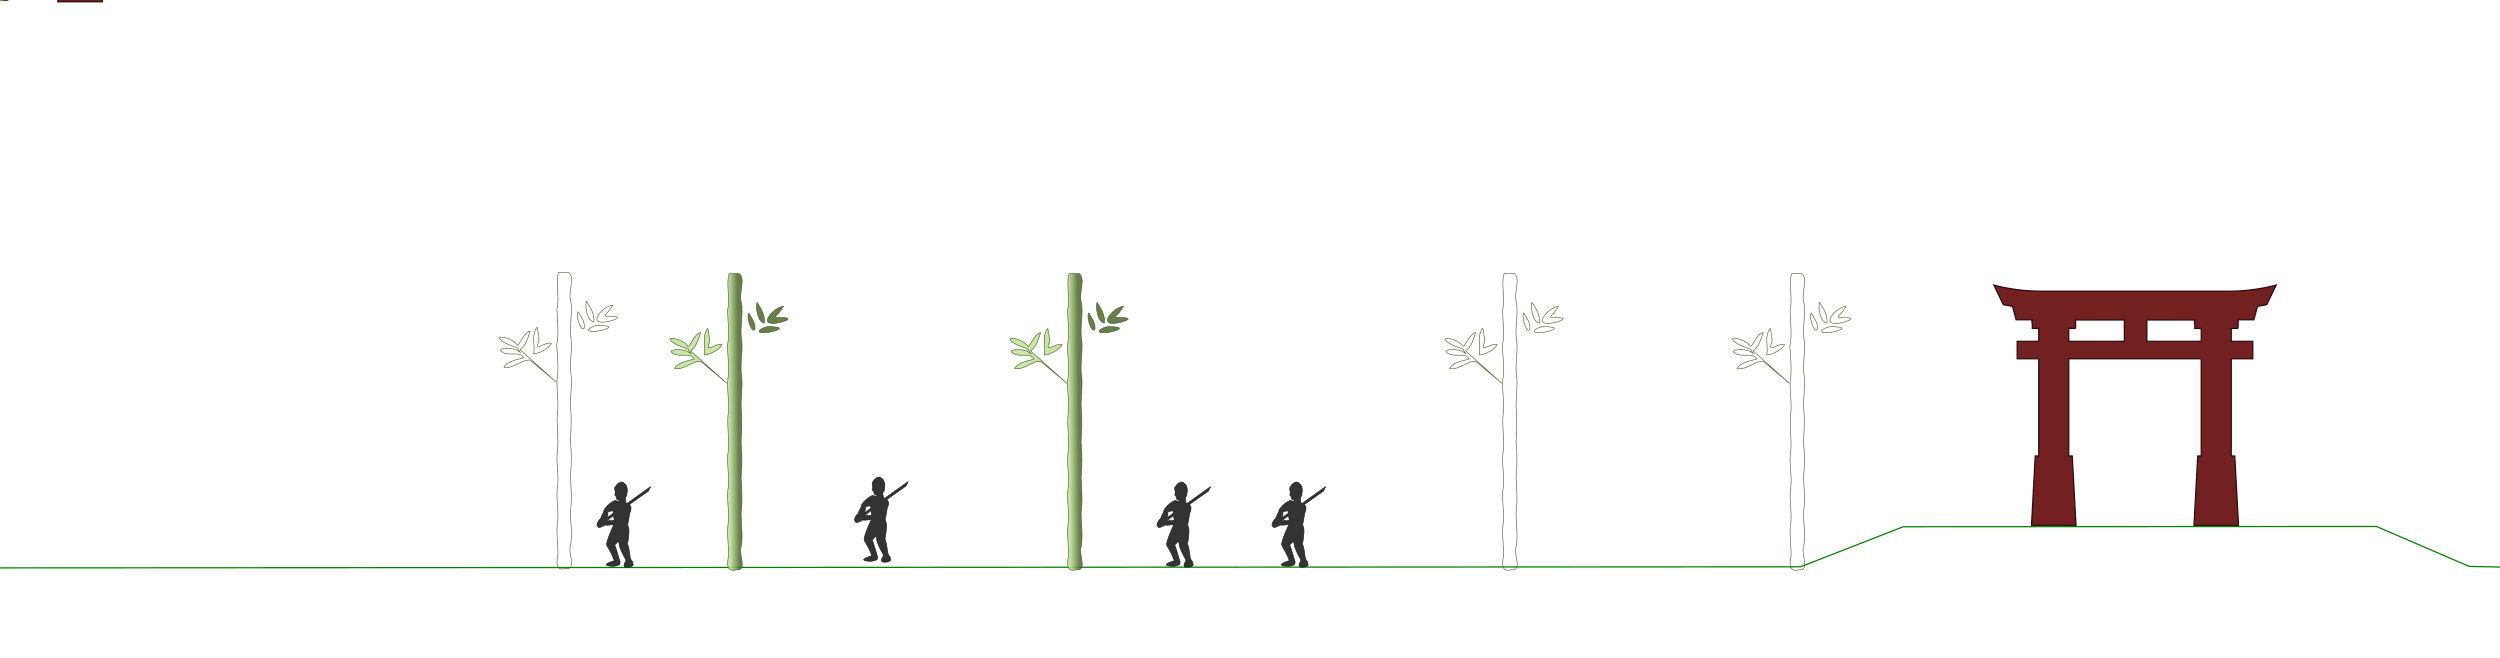 <?xml version="1.0" encoding="UTF-8" standalone="no"?>
<!-- Created with Inkscape (http://www.inkscape.org/) -->

<svg
   xmlns:dc="http://purl.org/dc/elements/1.1/"
   xmlns:cc="http://creativecommons.org/ns#"
   xmlns:rdf="http://www.w3.org/1999/02/22-rdf-syntax-ns#"
   xmlns:svg="http://www.w3.org/2000/svg"
   xmlns="http://www.w3.org/2000/svg"
   xmlns:xlink="http://www.w3.org/1999/xlink"
   xmlns:sodipodi="http://sodipodi.sourceforge.net/DTD/sodipodi-0.dtd"
   xmlns:inkscape="http://www.inkscape.org/namespaces/inkscape"
   width="4000"
   height="1052.36"
   id="svg15223"
   version="1.1"
   inkscape:version="0.47pre0 r21549"
   sodipodi:docname="level3.svg"
   inkscape:output_extension="org.inkscape.output.svg.inkscape">
  <defs
     id="defs15225">
    <inkscape:perspective
       sodipodi:type="inkscape:persp3d"
       inkscape:vp_x="0 : 526.18109 : 1"
       inkscape:vp_y="0 : 1000 : 0"
       inkscape:vp_z="744.09448 : 526.18109 : 1"
       inkscape:persp3d-origin="372.04724 : 350.78739 : 1"
       id="perspective15231" />
    <inkscape:perspective
       id="perspective15417"
       inkscape:persp3d-origin="0.5 : 0.33333333 : 1"
       inkscape:vp_z="1 : 0.5 : 1"
       inkscape:vp_y="0 : 1000 : 0"
       inkscape:vp_x="0 : 0.5 : 1"
       sodipodi:type="inkscape:persp3d" />
    <linearGradient
       inkscape:collect="always"
       xlink:href="#linearGradient3595"
       id="linearGradient3629"
       gradientUnits="userSpaceOnUse"
       x1="191.75"
       y1="206.862"
       x2="174.5"
       y2="207.612" />
    <linearGradient
       id="linearGradient3595">
      <stop
         style="stop-color:#546e34;stop-opacity:1;"
         offset="0"
         id="stop3597" />
      <stop
         style="stop-color:#c1e29a;stop-opacity:1"
         offset="1"
         id="stop3599" />
    </linearGradient>
    <linearGradient
       inkscape:collect="always"
       xlink:href="#linearGradient3595"
       id="linearGradient15425"
       gradientUnits="userSpaceOnUse"
       x1="191.75"
       y1="206.862"
       x2="174.5"
       y2="207.612" />
    <linearGradient
       id="linearGradient15427">
      <stop
         style="stop-color:#546e34;stop-opacity:1;"
         offset="0"
         id="stop15429" />
      <stop
         style="stop-color:#c1e29a;stop-opacity:1"
         offset="1"
         id="stop15431" />
    </linearGradient>
    <linearGradient
       inkscape:collect="always"
       xlink:href="#linearGradient3595"
       id="linearGradient15433"
       gradientUnits="userSpaceOnUse"
       x1="191.75"
       y1="206.862"
       x2="174.5"
       y2="207.612" />
    <linearGradient
       id="linearGradient15435">
      <stop
         style="stop-color:#546e34;stop-opacity:1;"
         offset="0"
         id="stop15437" />
      <stop
         style="stop-color:#c1e29a;stop-opacity:1"
         offset="1"
         id="stop15439" />
    </linearGradient>
    <linearGradient
       inkscape:collect="always"
       xlink:href="#linearGradient3595"
       id="linearGradient15441"
       gradientUnits="userSpaceOnUse"
       x1="191.75"
       y1="206.862"
       x2="174.5"
       y2="207.612" />
    <linearGradient
       id="linearGradient15443">
      <stop
         style="stop-color:#546e34;stop-opacity:1;"
         offset="0"
         id="stop15445" />
      <stop
         style="stop-color:#c1e29a;stop-opacity:1"
         offset="1"
         id="stop15447" />
    </linearGradient>
    <linearGradient
       inkscape:collect="always"
       xlink:href="#linearGradient3595"
       id="linearGradient15449"
       gradientUnits="userSpaceOnUse"
       x1="191.75"
       y1="206.862"
       x2="174.5"
       y2="207.612" />
    <linearGradient
       id="linearGradient15451">
      <stop
         style="stop-color:#546e34;stop-opacity:1;"
         offset="0"
         id="stop15453" />
      <stop
         style="stop-color:#c1e29a;stop-opacity:1"
         offset="1"
         id="stop15455" />
    </linearGradient>
    <linearGradient
       inkscape:collect="always"
       xlink:href="#linearGradient3595"
       id="linearGradient15457"
       gradientUnits="userSpaceOnUse"
       x1="191.75"
       y1="206.862"
       x2="174.5"
       y2="207.612" />
    <linearGradient
       id="linearGradient15459">
      <stop
         style="stop-color:#546e34;stop-opacity:1;"
         offset="0"
         id="stop15461" />
      <stop
         style="stop-color:#c1e29a;stop-opacity:1"
         offset="1"
         id="stop15463" />
    </linearGradient>
    <linearGradient
       inkscape:collect="always"
       xlink:href="#linearGradient3595"
       id="linearGradient15465"
       gradientUnits="userSpaceOnUse"
       x1="191.75"
       y1="206.862"
       x2="174.5"
       y2="207.612" />
    <linearGradient
       id="linearGradient15467">
      <stop
         style="stop-color:#546e34;stop-opacity:1;"
         offset="0"
         id="stop15469" />
      <stop
         style="stop-color:#c1e29a;stop-opacity:1"
         offset="1"
         id="stop15471" />
    </linearGradient>
    <linearGradient
       inkscape:collect="always"
       xlink:href="#linearGradient3595"
       id="linearGradient15473"
       gradientUnits="userSpaceOnUse"
       x1="191.75"
       y1="206.862"
       x2="174.5"
       y2="207.612" />
    <linearGradient
       id="linearGradient15475">
      <stop
         style="stop-color:#546e34;stop-opacity:1;"
         offset="0"
         id="stop15477" />
      <stop
         style="stop-color:#c1e29a;stop-opacity:1"
         offset="1"
         id="stop15479" />
    </linearGradient>
    <linearGradient
       inkscape:collect="always"
       xlink:href="#linearGradient3595"
       id="linearGradient15481"
       gradientUnits="userSpaceOnUse"
       x1="191.75"
       y1="206.862"
       x2="174.5"
       y2="207.612" />
    <linearGradient
       id="linearGradient15483">
      <stop
         style="stop-color:#546e34;stop-opacity:1;"
         offset="0"
         id="stop15485" />
      <stop
         style="stop-color:#c1e29a;stop-opacity:1"
         offset="1"
         id="stop15487" />
    </linearGradient>
    <linearGradient
       inkscape:collect="always"
       xlink:href="#linearGradient3595"
       id="linearGradient16038"
       gradientUnits="userSpaceOnUse"
       x1="191.75"
       y1="206.862"
       x2="174.5"
       y2="207.612" />
    <linearGradient
       inkscape:collect="always"
       xlink:href="#linearGradient3595"
       id="linearGradient16040"
       gradientUnits="userSpaceOnUse"
       x1="191.75"
       y1="206.862"
       x2="174.5"
       y2="207.612" />
    <linearGradient
       inkscape:collect="always"
       xlink:href="#linearGradient3595"
       id="linearGradient16042"
       gradientUnits="userSpaceOnUse"
       x1="191.75"
       y1="206.862"
       x2="174.5"
       y2="207.612" />
    <linearGradient
       inkscape:collect="always"
       xlink:href="#linearGradient3595"
       id="linearGradient16044"
       gradientUnits="userSpaceOnUse"
       x1="191.75"
       y1="206.862"
       x2="174.5"
       y2="207.612" />
    <linearGradient
       inkscape:collect="always"
       xlink:href="#linearGradient3595"
       id="linearGradient16046"
       gradientUnits="userSpaceOnUse"
       x1="191.75"
       y1="206.862"
       x2="174.5"
       y2="207.612" />
    <linearGradient
       inkscape:collect="always"
       xlink:href="#linearGradient3595"
       id="linearGradient16048"
       gradientUnits="userSpaceOnUse"
       x1="191.75"
       y1="206.862"
       x2="174.5"
       y2="207.612" />
    <linearGradient
       inkscape:collect="always"
       xlink:href="#linearGradient3595"
       id="linearGradient16050"
       gradientUnits="userSpaceOnUse"
       x1="191.75"
       y1="206.862"
       x2="174.5"
       y2="207.612" />
    <linearGradient
       inkscape:collect="always"
       xlink:href="#linearGradient3595"
       id="linearGradient16052"
       gradientUnits="userSpaceOnUse"
       x1="191.75"
       y1="206.862"
       x2="174.5"
       y2="207.612" />
    <inkscape:perspective
       id="perspective3191"
       inkscape:persp3d-origin="0.5 : 0.33333333 : 1"
       inkscape:vp_z="1 : 0.5 : 1"
       inkscape:vp_y="0 : 1000 : 0"
       inkscape:vp_x="0 : 0.5 : 1"
       sodipodi:type="inkscape:persp3d" />
    <linearGradient
       inkscape:collect="always"
       xlink:href="#linearGradient3595-8"
       id="linearGradient16038-4"
       gradientUnits="userSpaceOnUse"
       x1="191.75"
       y1="206.862"
       x2="174.5"
       y2="207.612" />
    <linearGradient
       id="linearGradient3595-8">
      <stop
         style="stop-color:#546e34;stop-opacity:1;"
         offset="0"
         id="stop3597-0" />
      <stop
         style="stop-color:#c1e29a;stop-opacity:1"
         offset="1"
         id="stop3599-4" />
    </linearGradient>
    <linearGradient
       inkscape:collect="always"
       xlink:href="#linearGradient3595-8"
       id="linearGradient16040-2"
       gradientUnits="userSpaceOnUse"
       x1="191.75"
       y1="206.862"
       x2="174.5"
       y2="207.612" />
    <linearGradient
       id="linearGradient3200">
      <stop
         style="stop-color:#546e34;stop-opacity:1;"
         offset="0"
         id="stop3202" />
      <stop
         style="stop-color:#c1e29a;stop-opacity:1"
         offset="1"
         id="stop3204" />
    </linearGradient>
    <linearGradient
       inkscape:collect="always"
       xlink:href="#linearGradient3595-8"
       id="linearGradient16042-9"
       gradientUnits="userSpaceOnUse"
       x1="191.75"
       y1="206.862"
       x2="174.5"
       y2="207.612" />
    <linearGradient
       id="linearGradient3207">
      <stop
         style="stop-color:#546e34;stop-opacity:1;"
         offset="0"
         id="stop3209" />
      <stop
         style="stop-color:#c1e29a;stop-opacity:1"
         offset="1"
         id="stop3211" />
    </linearGradient>
    <linearGradient
       inkscape:collect="always"
       xlink:href="#linearGradient3595-8"
       id="linearGradient16044-6"
       gradientUnits="userSpaceOnUse"
       x1="191.75"
       y1="206.862"
       x2="174.5"
       y2="207.612" />
    <linearGradient
       id="linearGradient3214">
      <stop
         style="stop-color:#546e34;stop-opacity:1;"
         offset="0"
         id="stop3216" />
      <stop
         style="stop-color:#c1e29a;stop-opacity:1"
         offset="1"
         id="stop3218" />
    </linearGradient>
    <linearGradient
       inkscape:collect="always"
       xlink:href="#linearGradient3595-8"
       id="linearGradient16046-1"
       gradientUnits="userSpaceOnUse"
       x1="191.75"
       y1="206.862"
       x2="174.5"
       y2="207.612" />
    <linearGradient
       id="linearGradient3221">
      <stop
         style="stop-color:#546e34;stop-opacity:1;"
         offset="0"
         id="stop3223" />
      <stop
         style="stop-color:#c1e29a;stop-opacity:1"
         offset="1"
         id="stop3225" />
    </linearGradient>
    <linearGradient
       inkscape:collect="always"
       xlink:href="#linearGradient3595-8"
       id="linearGradient16048-0"
       gradientUnits="userSpaceOnUse"
       x1="191.75"
       y1="206.862"
       x2="174.5"
       y2="207.612" />
    <linearGradient
       id="linearGradient3228">
      <stop
         style="stop-color:#546e34;stop-opacity:1;"
         offset="0"
         id="stop3230" />
      <stop
         style="stop-color:#c1e29a;stop-opacity:1"
         offset="1"
         id="stop3232" />
    </linearGradient>
    <linearGradient
       inkscape:collect="always"
       xlink:href="#linearGradient3595-8"
       id="linearGradient16050-4"
       gradientUnits="userSpaceOnUse"
       x1="191.75"
       y1="206.862"
       x2="174.5"
       y2="207.612" />
    <linearGradient
       id="linearGradient3235">
      <stop
         style="stop-color:#546e34;stop-opacity:1;"
         offset="0"
         id="stop3237" />
      <stop
         style="stop-color:#c1e29a;stop-opacity:1"
         offset="1"
         id="stop3239" />
    </linearGradient>
    <linearGradient
       inkscape:collect="always"
       xlink:href="#linearGradient3595-8"
       id="linearGradient16052-2"
       gradientUnits="userSpaceOnUse"
       x1="191.75"
       y1="206.862"
       x2="174.5"
       y2="207.612" />
    <linearGradient
       id="linearGradient3242">
      <stop
         style="stop-color:#546e34;stop-opacity:1;"
         offset="0"
         id="stop3244" />
      <stop
         style="stop-color:#c1e29a;stop-opacity:1"
         offset="1"
         id="stop3246" />
    </linearGradient>
    <linearGradient
       inkscape:collect="always"
       xlink:href="#linearGradient3595-8"
       id="linearGradient3248"
       gradientUnits="userSpaceOnUse"
       x1="191.75"
       y1="206.862"
       x2="174.5"
       y2="207.612" />
    <linearGradient
       id="linearGradient3250">
      <stop
         style="stop-color:#546e34;stop-opacity:1;"
         offset="0"
         id="stop3252" />
      <stop
         style="stop-color:#c1e29a;stop-opacity:1"
         offset="1"
         id="stop3254" />
    </linearGradient>
    <linearGradient
       inkscape:collect="always"
       xlink:href="#linearGradient3595-8"
       id="linearGradient3256"
       gradientUnits="userSpaceOnUse"
       x1="191.75"
       y1="206.862"
       x2="174.5"
       y2="207.612" />
    <linearGradient
       id="linearGradient3258">
      <stop
         style="stop-color:#546e34;stop-opacity:1;"
         offset="0"
         id="stop3260" />
      <stop
         style="stop-color:#c1e29a;stop-opacity:1"
         offset="1"
         id="stop3262" />
    </linearGradient>
    <linearGradient
       inkscape:collect="always"
       xlink:href="#linearGradient3595-8"
       id="linearGradient3264"
       gradientUnits="userSpaceOnUse"
       x1="191.75"
       y1="206.862"
       x2="174.5"
       y2="207.612" />
    <linearGradient
       id="linearGradient3266">
      <stop
         style="stop-color:#546e34;stop-opacity:1;"
         offset="0"
         id="stop3268" />
      <stop
         style="stop-color:#c1e29a;stop-opacity:1"
         offset="1"
         id="stop3270" />
    </linearGradient>
    <linearGradient
       inkscape:collect="always"
       xlink:href="#linearGradient3595-8"
       id="linearGradient3272"
       gradientUnits="userSpaceOnUse"
       x1="191.75"
       y1="206.862"
       x2="174.5"
       y2="207.612" />
    <linearGradient
       id="linearGradient3274">
      <stop
         style="stop-color:#546e34;stop-opacity:1;"
         offset="0"
         id="stop3276" />
      <stop
         style="stop-color:#c1e29a;stop-opacity:1"
         offset="1"
         id="stop3278" />
    </linearGradient>
    <linearGradient
       inkscape:collect="always"
       xlink:href="#linearGradient3595-8"
       id="linearGradient3280"
       gradientUnits="userSpaceOnUse"
       x1="191.75"
       y1="206.862"
       x2="174.5"
       y2="207.612" />
    <linearGradient
       id="linearGradient3282">
      <stop
         style="stop-color:#546e34;stop-opacity:1;"
         offset="0"
         id="stop3284" />
      <stop
         style="stop-color:#c1e29a;stop-opacity:1"
         offset="1"
         id="stop3286" />
    </linearGradient>
    <linearGradient
       inkscape:collect="always"
       xlink:href="#linearGradient3595-8"
       id="linearGradient3288"
       gradientUnits="userSpaceOnUse"
       x1="191.75"
       y1="206.862"
       x2="174.5"
       y2="207.612" />
    <linearGradient
       id="linearGradient3290">
      <stop
         style="stop-color:#546e34;stop-opacity:1;"
         offset="0"
         id="stop3292" />
      <stop
         style="stop-color:#c1e29a;stop-opacity:1"
         offset="1"
         id="stop3294" />
    </linearGradient>
    <linearGradient
       inkscape:collect="always"
       xlink:href="#linearGradient3595-8"
       id="linearGradient3296"
       gradientUnits="userSpaceOnUse"
       x1="191.75"
       y1="206.862"
       x2="174.5"
       y2="207.612" />
    <linearGradient
       id="linearGradient3298">
      <stop
         style="stop-color:#546e34;stop-opacity:1;"
         offset="0"
         id="stop3300" />
      <stop
         style="stop-color:#c1e29a;stop-opacity:1"
         offset="1"
         id="stop3302" />
    </linearGradient>
    <linearGradient
       inkscape:collect="always"
       xlink:href="#linearGradient3595-8"
       id="linearGradient3304"
       gradientUnits="userSpaceOnUse"
       x1="191.75"
       y1="206.862"
       x2="174.5"
       y2="207.612" />
    <linearGradient
       id="linearGradient3306">
      <stop
         style="stop-color:#546e34;stop-opacity:1;"
         offset="0"
         id="stop3308" />
      <stop
         style="stop-color:#c1e29a;stop-opacity:1"
         offset="1"
         id="stop3310" />
    </linearGradient>
    <linearGradient
       inkscape:collect="always"
       xlink:href="#linearGradient3595-8"
       id="linearGradient3312"
       gradientUnits="userSpaceOnUse"
       x1="191.75"
       y1="206.862"
       x2="174.5"
       y2="207.612" />
    <linearGradient
       id="linearGradient3314">
      <stop
         style="stop-color:#546e34;stop-opacity:1;"
         offset="0"
         id="stop3316" />
      <stop
         style="stop-color:#c1e29a;stop-opacity:1"
         offset="1"
         id="stop3318" />
    </linearGradient>
    <linearGradient
       inkscape:collect="always"
       xlink:href="#linearGradient3595-8"
       id="linearGradient3320"
       gradientUnits="userSpaceOnUse"
       x1="191.75"
       y1="206.862"
       x2="174.5"
       y2="207.612" />
    <linearGradient
       id="linearGradient3322">
      <stop
         style="stop-color:#546e34;stop-opacity:1;"
         offset="0"
         id="stop3324" />
      <stop
         style="stop-color:#c1e29a;stop-opacity:1"
         offset="1"
         id="stop3326" />
    </linearGradient>
    <linearGradient
       inkscape:collect="always"
       xlink:href="#linearGradient3595-8"
       id="linearGradient3328"
       gradientUnits="userSpaceOnUse"
       x1="191.75"
       y1="206.862"
       x2="174.5"
       y2="207.612" />
    <linearGradient
       id="linearGradient3330">
      <stop
         style="stop-color:#546e34;stop-opacity:1;"
         offset="0"
         id="stop3332" />
      <stop
         style="stop-color:#c1e29a;stop-opacity:1"
         offset="1"
         id="stop3334" />
    </linearGradient>
    <linearGradient
       inkscape:collect="always"
       xlink:href="#linearGradient3595-8"
       id="linearGradient3336"
       gradientUnits="userSpaceOnUse"
       x1="191.75"
       y1="206.862"
       x2="174.5"
       y2="207.612" />
    <linearGradient
       id="linearGradient3338">
      <stop
         style="stop-color:#546e34;stop-opacity:1;"
         offset="0"
         id="stop3340" />
      <stop
         style="stop-color:#c1e29a;stop-opacity:1"
         offset="1"
         id="stop3342" />
    </linearGradient>
    <linearGradient
       inkscape:collect="always"
       xlink:href="#linearGradient3595-8"
       id="linearGradient3344"
       gradientUnits="userSpaceOnUse"
       x1="191.75"
       y1="206.862"
       x2="174.5"
       y2="207.612" />
    <linearGradient
       id="linearGradient3346">
      <stop
         style="stop-color:#546e34;stop-opacity:1;"
         offset="0"
         id="stop3348" />
      <stop
         style="stop-color:#c1e29a;stop-opacity:1"
         offset="1"
         id="stop3350" />
    </linearGradient>
    <linearGradient
       inkscape:collect="always"
       xlink:href="#linearGradient3595-8"
       id="linearGradient3352"
       gradientUnits="userSpaceOnUse"
       x1="191.75"
       y1="206.862"
       x2="174.5"
       y2="207.612" />
    <linearGradient
       id="linearGradient3354">
      <stop
         style="stop-color:#546e34;stop-opacity:1;"
         offset="0"
         id="stop3356" />
      <stop
         style="stop-color:#c1e29a;stop-opacity:1"
         offset="1"
         id="stop3358" />
    </linearGradient>
    <linearGradient
       inkscape:collect="always"
       xlink:href="#linearGradient3595-8"
       id="linearGradient3360"
       gradientUnits="userSpaceOnUse"
       x1="191.75"
       y1="206.862"
       x2="174.5"
       y2="207.612" />
    <linearGradient
       id="linearGradient3362">
      <stop
         style="stop-color:#546e34;stop-opacity:1;"
         offset="0"
         id="stop3364" />
      <stop
         style="stop-color:#c1e29a;stop-opacity:1"
         offset="1"
         id="stop3366" />
    </linearGradient>
    <linearGradient
       inkscape:collect="always"
       xlink:href="#linearGradient3595-8"
       id="linearGradient3368"
       gradientUnits="userSpaceOnUse"
       x1="191.75"
       y1="206.862"
       x2="174.5"
       y2="207.612" />
    <linearGradient
       id="linearGradient3370">
      <stop
         style="stop-color:#546e34;stop-opacity:1;"
         offset="0"
         id="stop3372" />
      <stop
         style="stop-color:#c1e29a;stop-opacity:1"
         offset="1"
         id="stop3374" />
    </linearGradient>
    <linearGradient
       inkscape:collect="always"
       xlink:href="#linearGradient3595-8"
       id="linearGradient3376"
       gradientUnits="userSpaceOnUse"
       x1="191.75"
       y1="206.862"
       x2="174.5"
       y2="207.612" />
    <linearGradient
       id="linearGradient3378">
      <stop
         style="stop-color:#546e34;stop-opacity:1;"
         offset="0"
         id="stop3380" />
      <stop
         style="stop-color:#c1e29a;stop-opacity:1"
         offset="1"
         id="stop3382" />
    </linearGradient>
    <linearGradient
       inkscape:collect="always"
       xlink:href="#linearGradient3595-8"
       id="linearGradient3384"
       gradientUnits="userSpaceOnUse"
       x1="191.75"
       y1="206.862"
       x2="174.5"
       y2="207.612" />
    <linearGradient
       id="linearGradient3386">
      <stop
         style="stop-color:#546e34;stop-opacity:1;"
         offset="0"
         id="stop3388" />
      <stop
         style="stop-color:#c1e29a;stop-opacity:1"
         offset="1"
         id="stop3390" />
    </linearGradient>
    <linearGradient
       inkscape:collect="always"
       xlink:href="#linearGradient3595-8"
       id="linearGradient3392"
       gradientUnits="userSpaceOnUse"
       x1="191.75"
       y1="206.862"
       x2="174.5"
       y2="207.612" />
    <linearGradient
       id="linearGradient3394">
      <stop
         style="stop-color:#546e34;stop-opacity:1;"
         offset="0"
         id="stop3396" />
      <stop
         style="stop-color:#c1e29a;stop-opacity:1"
         offset="1"
         id="stop3398" />
    </linearGradient>
    <linearGradient
       inkscape:collect="always"
       xlink:href="#linearGradient3595-8"
       id="linearGradient3400"
       gradientUnits="userSpaceOnUse"
       x1="191.75"
       y1="206.862"
       x2="174.5"
       y2="207.612" />
    <linearGradient
       id="linearGradient3402">
      <stop
         style="stop-color:#546e34;stop-opacity:1;"
         offset="0"
         id="stop3404" />
      <stop
         style="stop-color:#c1e29a;stop-opacity:1"
         offset="1"
         id="stop3406" />
    </linearGradient>
    <linearGradient
       inkscape:collect="always"
       xlink:href="#linearGradient3595-8"
       id="linearGradient3408"
       gradientUnits="userSpaceOnUse"
       x1="191.75"
       y1="206.862"
       x2="174.5"
       y2="207.612" />
    <linearGradient
       id="linearGradient3410">
      <stop
         style="stop-color:#546e34;stop-opacity:1;"
         offset="0"
         id="stop3412" />
      <stop
         style="stop-color:#c1e29a;stop-opacity:1"
         offset="1"
         id="stop3414" />
    </linearGradient>
    <linearGradient
       inkscape:collect="always"
       xlink:href="#linearGradient3595-8"
       id="linearGradient3416"
       gradientUnits="userSpaceOnUse"
       x1="191.75"
       y1="206.862"
       x2="174.5"
       y2="207.612" />
    <linearGradient
       id="linearGradient3418">
      <stop
         style="stop-color:#546e34;stop-opacity:1;"
         offset="0"
         id="stop3420" />
      <stop
         style="stop-color:#c1e29a;stop-opacity:1"
         offset="1"
         id="stop3422" />
    </linearGradient>
    <linearGradient
       inkscape:collect="always"
       xlink:href="#linearGradient3595-8"
       id="linearGradient3424"
       gradientUnits="userSpaceOnUse"
       x1="191.75"
       y1="206.862"
       x2="174.5"
       y2="207.612" />
    <linearGradient
       id="linearGradient3426">
      <stop
         style="stop-color:#546e34;stop-opacity:1;"
         offset="0"
         id="stop3428" />
      <stop
         style="stop-color:#c1e29a;stop-opacity:1"
         offset="1"
         id="stop3430" />
    </linearGradient>
    <linearGradient
       inkscape:collect="always"
       xlink:href="#linearGradient3595-8"
       id="linearGradient3432"
       gradientUnits="userSpaceOnUse"
       x1="191.75"
       y1="206.862"
       x2="174.5"
       y2="207.612" />
    <linearGradient
       id="linearGradient3434">
      <stop
         style="stop-color:#546e34;stop-opacity:1;"
         offset="0"
         id="stop3436" />
      <stop
         style="stop-color:#c1e29a;stop-opacity:1"
         offset="1"
         id="stop3438" />
    </linearGradient>
    <linearGradient
       inkscape:collect="always"
       xlink:href="#linearGradient3595"
       id="linearGradient3721"
       gradientUnits="userSpaceOnUse"
       x1="191.75"
       y1="206.862"
       x2="174.5"
       y2="207.612" />
    <linearGradient
       inkscape:collect="always"
       xlink:href="#linearGradient3595"
       id="linearGradient3730"
       gradientUnits="userSpaceOnUse"
       x1="191.75"
       y1="206.862"
       x2="174.5"
       y2="207.612" />
    <linearGradient
       inkscape:collect="always"
       xlink:href="#linearGradient3595"
       id="linearGradient3735"
       gradientUnits="userSpaceOnUse"
       x1="191.75"
       y1="206.862"
       x2="174.5"
       y2="207.612"
       gradientTransform="translate(-180.781,-474.175)" />
    <linearGradient
       inkscape:collect="always"
       xlink:href="#linearGradient3595"
       id="linearGradient3739"
       gradientUnits="userSpaceOnUse"
       x1="191.75"
       y1="206.862"
       x2="174.5"
       y2="207.612" />
    <linearGradient
       inkscape:collect="always"
       xlink:href="#linearGradient3595"
       id="linearGradient3744"
       gradientUnits="userSpaceOnUse"
       x1="191.75"
       y1="206.862"
       x2="174.5"
       y2="207.612"
       gradientTransform="translate(-180.781,-533.175)" />
    <linearGradient
       inkscape:collect="always"
       xlink:href="#linearGradient3595"
       id="linearGradient3748"
       gradientUnits="userSpaceOnUse"
       x1="191.75"
       y1="206.862"
       x2="174.5"
       y2="207.612" />
    <linearGradient
       inkscape:collect="always"
       xlink:href="#linearGradient3595"
       id="linearGradient3753"
       gradientUnits="userSpaceOnUse"
       x1="191.75"
       y1="206.862"
       x2="174.5"
       y2="207.612"
       gradientTransform="translate(-180.781,-592.175)" />
    <linearGradient
       inkscape:collect="always"
       xlink:href="#linearGradient3595"
       id="linearGradient3757"
       gradientUnits="userSpaceOnUse"
       x1="191.75"
       y1="206.862"
       x2="174.5"
       y2="207.612" />
    <linearGradient
       inkscape:collect="always"
       xlink:href="#linearGradient3595"
       id="linearGradient3762"
       gradientUnits="userSpaceOnUse"
       x1="191.75"
       y1="206.862"
       x2="174.5"
       y2="207.612"
       gradientTransform="translate(-180.781,-651.175)" />
    <linearGradient
       inkscape:collect="always"
       xlink:href="#linearGradient3595"
       id="linearGradient3780"
       gradientUnits="userSpaceOnUse"
       x1="191.75"
       y1="206.862"
       x2="174.5"
       y2="207.612" />
    <linearGradient
       inkscape:collect="always"
       xlink:href="#linearGradient3595"
       id="linearGradient3785"
       gradientUnits="userSpaceOnUse"
       x1="191.75"
       y1="206.862"
       x2="174.5"
       y2="207.612"
       gradientTransform="translate(-180.781,-237.175)" />
    <linearGradient
       inkscape:collect="always"
       xlink:href="#linearGradient3595"
       id="linearGradient3789"
       gradientUnits="userSpaceOnUse"
       x1="191.75"
       y1="206.862"
       x2="174.5"
       y2="207.612" />
    <linearGradient
       inkscape:collect="always"
       xlink:href="#linearGradient3595"
       id="linearGradient3794"
       gradientUnits="userSpaceOnUse"
       x1="191.75"
       y1="206.862"
       x2="174.5"
       y2="207.612"
       gradientTransform="translate(-180.781,-296.175)" />
    <linearGradient
       inkscape:collect="always"
       xlink:href="#linearGradient3595"
       id="linearGradient3798"
       gradientUnits="userSpaceOnUse"
       x1="191.75"
       y1="206.862"
       x2="174.5"
       y2="207.612" />
    <linearGradient
       inkscape:collect="always"
       xlink:href="#linearGradient3595"
       id="linearGradient3803"
       gradientUnits="userSpaceOnUse"
       x1="191.75"
       y1="206.862"
       x2="174.5"
       y2="207.612"
       gradientTransform="translate(-180.781,-355.175)" />
    <linearGradient
       inkscape:collect="always"
       xlink:href="#linearGradient3595"
       id="linearGradient3805"
       gradientUnits="userSpaceOnUse"
       gradientTransform="translate(-180.781,-414.177)"
       x1="191.75"
       y1="206.862"
       x2="174.5"
       y2="207.612" />
    <inkscape:perspective
       id="perspective5163"
       inkscape:persp3d-origin="0.5 : 0.33333333 : 1"
       inkscape:vp_z="1 : 0.5 : 1"
       inkscape:vp_y="0 : 1000 : 0"
       inkscape:vp_x="0 : 0.5 : 1"
       sodipodi:type="inkscape:persp3d" />
    <linearGradient
       inkscape:collect="always"
       xlink:href="#linearGradient13684-6-6-2-3"
       id="linearGradient14667"
       gradientUnits="userSpaceOnUse"
       gradientTransform="matrix(-0.052,-0.067,1,0,-551.118,1742.374)"
       x1="-1906.338"
       y1="-475"
       x2="-2236.695"
       y2="-475" />
    <linearGradient
       inkscape:collect="always"
       id="linearGradient13684-6-6-2-3">
      <stop
         style="stop-color:#000000;stop-opacity:1;"
         offset="0"
         id="stop13686-6-4-3-4" />
      <stop
         style="stop-color:#000000;stop-opacity:0;"
         offset="1"
         id="stop13688-9-7-2-7" />
    </linearGradient>
    <linearGradient
       y2="-475"
       x2="-2236.695"
       y1="-475"
       x1="-1906.338"
       gradientTransform="matrix(-0.052,0.03,1,0,-551.117,1959.084)"
       gradientUnits="userSpaceOnUse"
       id="linearGradient14773"
       xlink:href="#linearGradient13684-6-6-2-3-6-4"
       inkscape:collect="always" />
    <linearGradient
       inkscape:collect="always"
       id="linearGradient13684-6-6-2-3-6-4">
      <stop
         style="stop-color:#000000;stop-opacity:1;"
         offset="0"
         id="stop13686-6-4-3-4-8-9" />
      <stop
         style="stop-color:#000000;stop-opacity:0;"
         offset="1"
         id="stop13688-9-7-2-7-1-0" />
    </linearGradient>
    <linearGradient
       inkscape:collect="always"
       xlink:href="#linearGradient13629-7"
       id="linearGradient14687"
       gradientUnits="userSpaceOnUse"
       gradientTransform="translate(-2.6171876e-6,0)"
       x1="-2033.362"
       y1="-502"
       x2="-2033.362"
       y2="-455" />
    <linearGradient
       inkscape:collect="always"
       id="linearGradient13629-7">
      <stop
         style="stop-color:#a02c2c;stop-opacity:1;"
         offset="0"
         id="stop13631-2" />
      <stop
         style="stop-color:#501616;stop-opacity:1"
         offset="1"
         id="stop13633-19" />
    </linearGradient>
    <linearGradient
       inkscape:collect="always"
       xlink:href="#linearGradient13684-64"
       id="linearGradient14689"
       gradientUnits="userSpaceOnUse"
       gradientTransform="matrix(-0.052,-0.067,1,0,-98.118,1832.887)"
       x1="-1906.338"
       y1="-475"
       x2="-2236.695"
       y2="-475" />
    <linearGradient
       inkscape:collect="always"
       id="linearGradient13684-64">
      <stop
         style="stop-color:#000000;stop-opacity:1;"
         offset="0"
         id="stop13686-4" />
      <stop
         style="stop-color:#000000;stop-opacity:0;"
         offset="1"
         id="stop13688-1" />
    </linearGradient>
    <linearGradient
       inkscape:collect="always"
       xlink:href="#linearGradient13684-6-6"
       id="linearGradient14691"
       gradientUnits="userSpaceOnUse"
       gradientTransform="matrix(-0.052,-0.067,1,0,-98.118,1784.887)"
       x1="-1906.338"
       y1="-475"
       x2="-2236.695"
       y2="-475" />
    <linearGradient
       inkscape:collect="always"
       id="linearGradient13684-6-6">
      <stop
         style="stop-color:#000000;stop-opacity:1;"
         offset="0"
         id="stop13686-6-4" />
      <stop
         style="stop-color:#000000;stop-opacity:0;"
         offset="1"
         id="stop13688-9-7" />
    </linearGradient>
    <linearGradient
       inkscape:collect="always"
       xlink:href="#linearGradient13629-7"
       id="linearGradient14693"
       gradientUnits="userSpaceOnUse"
       gradientTransform="matrix(0.061,0,0,1.429,-1777.43,204.857)"
       x1="-2033.362"
       y1="-502"
       x2="-2033.362"
       y2="-455" />
    <linearGradient
       inkscape:collect="always"
       xlink:href="#linearGradient13684-6-6"
       id="linearGradient14695"
       gradientUnits="userSpaceOnUse"
       gradientTransform="matrix(-0.075,-0.03,1.458,0,75.995,1843.153)"
       x1="-1906.338"
       y1="-475"
       x2="-2236.695"
       y2="-475" />
    <linearGradient
       inkscape:collect="always"
       xlink:href="#linearGradient13629-7"
       id="linearGradient5201"
       gradientUnits="userSpaceOnUse"
       gradientTransform="translate(-2.6171876e-6,0)"
       x1="-2033.362"
       y1="-502"
       x2="-2033.362"
       y2="-455" />
    <linearGradient
       inkscape:collect="always"
       xlink:href="#linearGradient13684-64"
       id="linearGradient5209"
       gradientUnits="userSpaceOnUse"
       gradientTransform="matrix(-0.052,-0.067,1,0,-98.118,1832.887)"
       x1="-1906.338"
       y1="-475"
       x2="-2236.695"
       y2="-475" />
    <linearGradient
       inkscape:collect="always"
       xlink:href="#linearGradient13684-6-6"
       id="linearGradient5217"
       gradientUnits="userSpaceOnUse"
       gradientTransform="matrix(-0.052,-0.067,1,0,-98.118,1784.887)"
       x1="-1906.338"
       y1="-475"
       x2="-2236.695"
       y2="-475" />
    <linearGradient
       inkscape:collect="always"
       xlink:href="#linearGradient13629-7"
       id="linearGradient5225"
       gradientUnits="userSpaceOnUse"
       gradientTransform="matrix(0.061,0,0,1.429,-1777.43,204.857)"
       x1="-2033.362"
       y1="-502"
       x2="-2033.362"
       y2="-455" />
    <linearGradient
       inkscape:collect="always"
       xlink:href="#linearGradient13684-6-6"
       id="linearGradient5233"
       gradientUnits="userSpaceOnUse"
       gradientTransform="matrix(-0.075,-0.03,1.458,0,75.995,1843.153)"
       x1="-1906.338"
       y1="-475"
       x2="-2236.695"
       y2="-475" />
    <linearGradient
       inkscape:collect="always"
       xlink:href="#linearGradient13684"
       id="linearGradient14679"
       gradientUnits="userSpaceOnUse"
       x1="-472"
       y1="1906.338"
       x2="-472"
       y2="2251.59" />
    <linearGradient
       inkscape:collect="always"
       id="linearGradient13684">
      <stop
         style="stop-color:#000000;stop-opacity:1;"
         offset="0"
         id="stop13686" />
      <stop
         style="stop-color:#000000;stop-opacity:0;"
         offset="1"
         id="stop13688" />
    </linearGradient>
    <linearGradient
       inkscape:collect="always"
       xlink:href="#linearGradient13684"
       id="linearGradient14681"
       gradientUnits="userSpaceOnUse"
       x1="-472"
       y1="1906.338"
       x2="-472"
       y2="2251.59" />
    <linearGradient
       inkscape:collect="always"
       xlink:href="#linearGradient14248"
       id="linearGradient14683"
       gradientUnits="userSpaceOnUse"
       x1="-321.091"
       y1="1836.682"
       x2="-321.091"
       y2="1843.387" />
    <linearGradient
       inkscape:collect="always"
       id="linearGradient14248">
      <stop
         style="stop-color:#000000;stop-opacity:1;"
         offset="0"
         id="stop14250" />
      <stop
         style="stop-color:#000000;stop-opacity:0;"
         offset="1"
         id="stop14252" />
    </linearGradient>
    <linearGradient
       inkscape:collect="always"
       xlink:href="#linearGradient14256"
       id="linearGradient14685"
       gradientUnits="userSpaceOnUse"
       x1="-557.015"
       y1="1848.594"
       x2="-145.666"
       y2="1849.548" />
    <linearGradient
       inkscape:collect="always"
       id="linearGradient14256">
      <stop
         style="stop-color:#3c4f3c;stop-opacity:1"
         offset="0"
         id="stop14258" />
      <stop
         id="stop14266"
         offset="0.079"
         style="stop-color:#536c53;stop-opacity:1;" />
      <stop
         id="stop14264"
         offset="0.9"
         style="stop-color:#536c53;stop-opacity:1" />
      <stop
         style="stop-color:#6d8e6d;stop-opacity:1"
         offset="1"
         id="stop14260" />
    </linearGradient>
    <linearGradient
       inkscape:collect="always"
       xlink:href="#linearGradient13629-7"
       id="linearGradient5719"
       gradientUnits="userSpaceOnUse"
       gradientTransform="translate(-2.6171876e-6,0)"
       x1="-2033.362"
       y1="-502"
       x2="-2033.362"
       y2="-455" />
    <linearGradient
       inkscape:collect="always"
       xlink:href="#linearGradient13684-64"
       id="linearGradient5721"
       gradientUnits="userSpaceOnUse"
       gradientTransform="matrix(-0.052,-0.067,1,0,-98.118,1832.887)"
       x1="-1906.338"
       y1="-475"
       x2="-2236.695"
       y2="-475" />
    <linearGradient
       inkscape:collect="always"
       xlink:href="#linearGradient13684-6-6"
       id="linearGradient5723"
       gradientUnits="userSpaceOnUse"
       gradientTransform="matrix(-0.052,-0.067,1,0,-98.118,1784.887)"
       x1="-1906.338"
       y1="-475"
       x2="-2236.695"
       y2="-475" />
    <linearGradient
       inkscape:collect="always"
       xlink:href="#linearGradient13629-7"
       id="linearGradient5725"
       gradientUnits="userSpaceOnUse"
       gradientTransform="matrix(0.061,0,0,1.429,-1777.43,204.857)"
       x1="-2033.362"
       y1="-502"
       x2="-2033.362"
       y2="-455" />
    <linearGradient
       inkscape:collect="always"
       xlink:href="#linearGradient13684-6-6"
       id="linearGradient5727"
       gradientUnits="userSpaceOnUse"
       gradientTransform="matrix(-0.075,-0.03,1.458,0,75.995,1843.153)"
       x1="-1906.338"
       y1="-475"
       x2="-2236.695"
       y2="-475" />
    <linearGradient
       inkscape:collect="always"
       xlink:href="#linearGradient13684-6-6-2-3"
       id="linearGradient5771"
       gradientUnits="userSpaceOnUse"
       gradientTransform="matrix(-0.052,-0.067,1,0,-551.118,1742.374)"
       x1="-1906.338"
       y1="-475"
       x2="-2236.695"
       y2="-475" />
    <linearGradient
       inkscape:collect="always"
       xlink:href="#linearGradient13684-6-6-2-3-6-4"
       id="linearGradient5773"
       gradientUnits="userSpaceOnUse"
       gradientTransform="matrix(-0.052,0.03,1,0,-551.117,1959.084)"
       x1="-1906.338"
       y1="-475"
       x2="-2236.695"
       y2="-475" />
    <linearGradient
       inkscape:collect="always"
       xlink:href="#linearGradient13684-6-6-2-3-6-4"
       id="linearGradient5776"
       gradientUnits="userSpaceOnUse"
       gradientTransform="matrix(-0.039,0.03,0.75,0,283.083,-234.921)"
       x1="-1906.338"
       y1="-475"
       x2="-2236.695"
       y2="-475" />
    <linearGradient
       inkscape:collect="always"
       xlink:href="#linearGradient13684-6-6-2-3"
       id="linearGradient5779"
       gradientUnits="userSpaceOnUse"
       gradientTransform="matrix(-0.039,-0.067,0.75,0,283.083,-451.631)"
       x1="-1906.338"
       y1="-475"
       x2="-2236.695"
       y2="-475" />
    <linearGradient
       inkscape:collect="always"
       xlink:href="#linearGradient13629-7"
       id="linearGradient5792"
       gradientUnits="userSpaceOnUse"
       gradientTransform="translate(-2.6171876e-6,0)"
       x1="-2033.362"
       y1="-502"
       x2="-2033.362"
       y2="-455" />
    <linearGradient
       inkscape:collect="always"
       xlink:href="#linearGradient13684-64"
       id="linearGradient5794"
       gradientUnits="userSpaceOnUse"
       gradientTransform="matrix(-0.052,-0.067,1,0,-98.118,1832.887)"
       x1="-1906.338"
       y1="-475"
       x2="-2236.695"
       y2="-475" />
    <linearGradient
       inkscape:collect="always"
       xlink:href="#linearGradient13684-6-6"
       id="linearGradient5796"
       gradientUnits="userSpaceOnUse"
       gradientTransform="matrix(-0.052,-0.067,1,0,-98.118,1784.887)"
       x1="-1906.338"
       y1="-475"
       x2="-2236.695"
       y2="-475" />
    <linearGradient
       inkscape:collect="always"
       xlink:href="#linearGradient13629-7"
       id="linearGradient5798"
       gradientUnits="userSpaceOnUse"
       gradientTransform="matrix(0.061,0,0,1.429,-1777.43,204.857)"
       x1="-2033.362"
       y1="-502"
       x2="-2033.362"
       y2="-455" />
    <linearGradient
       inkscape:collect="always"
       xlink:href="#linearGradient13684-6-6"
       id="linearGradient5800"
       gradientUnits="userSpaceOnUse"
       gradientTransform="matrix(-0.075,-0.03,1.458,0,75.995,1843.153)"
       x1="-1906.338"
       y1="-475"
       x2="-2236.695"
       y2="-475" />
    <linearGradient
       inkscape:collect="always"
       xlink:href="#linearGradient13629-7"
       id="linearGradient5816"
       gradientUnits="userSpaceOnUse"
       gradientTransform="translate(-2.6171876e-6,0)"
       x1="-2033.362"
       y1="-502"
       x2="-2033.362"
       y2="-455" />
    <linearGradient
       inkscape:collect="always"
       xlink:href="#linearGradient13684-64"
       id="linearGradient5818"
       gradientUnits="userSpaceOnUse"
       gradientTransform="matrix(-0.052,-0.067,1,0,-98.118,1832.887)"
       x1="-1906.338"
       y1="-475"
       x2="-2236.695"
       y2="-475" />
    <linearGradient
       inkscape:collect="always"
       xlink:href="#linearGradient13684-6-6"
       id="linearGradient5820"
       gradientUnits="userSpaceOnUse"
       gradientTransform="matrix(-0.052,-0.067,1,0,-98.118,1784.887)"
       x1="-1906.338"
       y1="-475"
       x2="-2236.695"
       y2="-475" />
    <linearGradient
       inkscape:collect="always"
       xlink:href="#linearGradient13629-7"
       id="linearGradient5822"
       gradientUnits="userSpaceOnUse"
       gradientTransform="matrix(0.061,0,0,1.429,-1777.43,204.857)"
       x1="-2033.362"
       y1="-502"
       x2="-2033.362"
       y2="-455" />
    <linearGradient
       inkscape:collect="always"
       xlink:href="#linearGradient13684-6-6"
       id="linearGradient5824"
       gradientUnits="userSpaceOnUse"
       gradientTransform="matrix(-0.075,-0.03,1.458,0,75.995,1843.153)"
       x1="-1906.338"
       y1="-475"
       x2="-2236.695"
       y2="-475" />
    <linearGradient
       inkscape:collect="always"
       xlink:href="#linearGradient13684-6-6"
       id="linearGradient5827"
       gradientUnits="userSpaceOnUse"
       gradientTransform="matrix(-0.075,-0.03,1.458,0,421.167,-381.852)"
       x1="-1906.338"
       y1="-475"
       x2="-2236.695"
       y2="-475" />
    <linearGradient
       inkscape:collect="always"
       xlink:href="#linearGradient13629-7"
       id="linearGradient5830"
       gradientUnits="userSpaceOnUse"
       gradientTransform="matrix(0.061,0,0,1.429,447.575,550.029)"
       x1="-2033.362"
       y1="-502"
       x2="-2033.362"
       y2="-455" />
    <linearGradient
       inkscape:collect="always"
       xlink:href="#linearGradient13684-6-6"
       id="linearGradient5834"
       gradientUnits="userSpaceOnUse"
       gradientTransform="matrix(-0.052,-0.067,1,0,247.054,-440.118)"
       x1="-1906.338"
       y1="-475"
       x2="-2236.695"
       y2="-475" />
    <linearGradient
       inkscape:collect="always"
       xlink:href="#linearGradient13684-64"
       id="linearGradient5837"
       gradientUnits="userSpaceOnUse"
       gradientTransform="matrix(-0.052,-0.067,1,0,247.054,-392.118)"
       x1="-1906.338"
       y1="-475"
       x2="-2236.695"
       y2="-475" />
    <linearGradient
       inkscape:collect="always"
       xlink:href="#linearGradient13629-7"
       id="linearGradient5840"
       gradientUnits="userSpaceOnUse"
       gradientTransform="translate(2225.005,345.172)"
       x1="-2033.362"
       y1="-502"
       x2="-2033.362"
       y2="-455" />
    <linearGradient
       inkscape:collect="always"
       xlink:href="#linearGradient13684"
       id="linearGradient5842"
       gradientUnits="userSpaceOnUse"
       x1="-472"
       y1="1906.338"
       x2="-472"
       y2="2251.59" />
    <linearGradient
       inkscape:collect="always"
       xlink:href="#linearGradient13684"
       id="linearGradient5846"
       gradientUnits="userSpaceOnUse"
       x1="-472"
       y1="1906.338"
       x2="-472"
       y2="2251.59" />
    <linearGradient
       inkscape:collect="always"
       xlink:href="#linearGradient14248"
       id="linearGradient5848"
       gradientUnits="userSpaceOnUse"
       x1="-321.091"
       y1="1836.682"
       x2="-321.091"
       y2="1843.387" />
    <linearGradient
       inkscape:collect="always"
       xlink:href="#linearGradient14256"
       id="linearGradient5850"
       gradientUnits="userSpaceOnUse"
       x1="-557.015"
       y1="1848.594"
       x2="-145.666"
       y2="1849.548" />
    <linearGradient
       inkscape:collect="always"
       xlink:href="#linearGradient14256"
       id="linearGradient5853"
       gradientUnits="userSpaceOnUse"
       x1="-557.015"
       y1="1848.594"
       x2="-145.666"
       y2="1849.548"
       gradientTransform="matrix(1.048,0,0,1.048,361.796,-2301.546)" />
    <linearGradient
       inkscape:collect="always"
       xlink:href="#linearGradient14248"
       id="linearGradient5856"
       gradientUnits="userSpaceOnUse"
       x1="-321.091"
       y1="1836.682"
       x2="-321.091"
       y2="1843.387"
       gradientTransform="matrix(1.048,0,0,1.048,335.602,-2269.065)" />
    <linearGradient
       inkscape:collect="always"
       xlink:href="#linearGradient13684"
       id="linearGradient5860"
       gradientUnits="userSpaceOnUse"
       x1="-472"
       y1="1906.338"
       x2="-472"
       y2="2251.59" />
    <linearGradient
       inkscape:collect="always"
       xlink:href="#linearGradient13684"
       id="linearGradient5862"
       gradientUnits="userSpaceOnUse"
       x1="-472"
       y1="1906.338"
       x2="-472"
       y2="2251.59" />
    <linearGradient
       inkscape:collect="always"
       xlink:href="#linearGradient13684-6-6"
       id="linearGradient5865"
       gradientUnits="userSpaceOnUse"
       gradientTransform="matrix(-0.075,-0.03,1.458,0,681.167,-381.852)"
       x1="-1906.338"
       y1="-475"
       x2="-2236.695"
       y2="-475" />
    <linearGradient
       inkscape:collect="always"
       xlink:href="#linearGradient13629-7"
       id="linearGradient5868"
       gradientUnits="userSpaceOnUse"
       gradientTransform="matrix(0.061,0,0,1.429,447.575,810.029)"
       x1="-2033.362"
       y1="-502"
       x2="-2033.362"
       y2="-455" />
    <linearGradient
       inkscape:collect="always"
       xlink:href="#linearGradient13684-6-6"
       id="linearGradient5872"
       gradientUnits="userSpaceOnUse"
       gradientTransform="matrix(-0.052,-0.067,1,0,507.054,-440.118)"
       x1="-1906.338"
       y1="-475"
       x2="-2236.695"
       y2="-475" />
    <linearGradient
       inkscape:collect="always"
       xlink:href="#linearGradient13684-64"
       id="linearGradient5875"
       gradientUnits="userSpaceOnUse"
       gradientTransform="matrix(-0.052,-0.067,1,0,507.054,-392.118)"
       x1="-1906.338"
       y1="-475"
       x2="-2236.695"
       y2="-475" />
    <linearGradient
       inkscape:collect="always"
       xlink:href="#linearGradient13629-7"
       id="linearGradient5878"
       gradientUnits="userSpaceOnUse"
       gradientTransform="translate(2225.005,605.172)"
       x1="-2033.362"
       y1="-502"
       x2="-2033.362"
       y2="-455" />
    <inkscape:perspective
       id="perspective5909"
       inkscape:persp3d-origin="0.5 : 0.33333333 : 1"
       inkscape:vp_z="1 : 0.5 : 1"
       inkscape:vp_y="0 : 1000 : 0"
       inkscape:vp_x="0 : 0.5 : 1"
       sodipodi:type="inkscape:persp3d" />
    <inkscape:perspective
       id="perspective4688"
       inkscape:persp3d-origin="0.5 : 0.33333333 : 1"
       inkscape:vp_z="1 : 0.5 : 1"
       inkscape:vp_y="0 : 1000 : 0"
       inkscape:vp_x="0 : 0.5 : 1"
       sodipodi:type="inkscape:persp3d" />
    <inkscape:perspective
       id="perspective5105"
       inkscape:persp3d-origin="0.5 : 0.33333333 : 1"
       inkscape:vp_z="1 : 0.5 : 1"
       inkscape:vp_y="0 : 1000 : 0"
       inkscape:vp_x="0 : 0.5 : 1"
       sodipodi:type="inkscape:persp3d" />
    <inkscape:perspective
       id="perspective5129"
       inkscape:persp3d-origin="0.5 : 0.33333333 : 1"
       inkscape:vp_z="1 : 0.5 : 1"
       inkscape:vp_y="0 : 1000 : 0"
       inkscape:vp_x="0 : 0.5 : 1"
       sodipodi:type="inkscape:persp3d" />
    <inkscape:perspective
       id="perspective5172"
       inkscape:persp3d-origin="0.5 : 0.33333333 : 1"
       inkscape:vp_z="1 : 0.5 : 1"
       inkscape:vp_y="0 : 1000 : 0"
       inkscape:vp_x="0 : 0.5 : 1"
       sodipodi:type="inkscape:persp3d" />
    <linearGradient
       inkscape:collect="always"
       xlink:href="#linearGradient3595"
       id="linearGradient8220"
       gradientUnits="userSpaceOnUse"
       gradientTransform="translate(-180.781,-414.175)"
       x1="191.75"
       y1="206.862"
       x2="176.313"
       y2="206.987" />
  </defs>
  <sodipodi:namedview
     id="base"
     pagecolor="#ffffff"
     bordercolor="#666666"
     borderopacity="1.0"
     inkscape:pageopacity="0.0"
     inkscape:pageshadow="2"
     inkscape:zoom="0.088388348"
     inkscape:cx="7533.3966"
     inkscape:cy="-1517.6944"
     inkscape:document-units="px"
     inkscape:current-layer="layer2"
     showgrid="false"
     inkscape:window-width="1680"
     inkscape:window-height="975"
     inkscape:window-x="0"
     inkscape:window-y="25"
     inkscape:window-maximized="1"
     showguides="true"
     inkscape:guide-bbox="true" />
  <g
     inkscape:label="Objects"
     inkscape:groupmode="layer"
     id="layer1"
     transform="translate(0,-0.002)"
     style="display:inline"
     sodipodi:insensitive="true">
    <g
       id="BambooTree"
       inkscape:label="#g15988">
      <path
         style="opacity:0.884;color:#000000;fill:url(#linearGradient8220);fill-opacity:1;fill-rule:nonzero;stroke:#365017;stroke-width:1;stroke-linecap:square;stroke-linejoin:bevel;stroke-miterlimit:4;stroke-opacity:1;stroke-dashoffset:0;marker:none;visibility:visible;display:inline;overflow:visible;enable-background:accumulate"
         d="m -4.281,-473.31 c -5.579,16.183 2.181,39.741 -2.643,58.438 0.238,17.502 3.775,38.844 -0.357,57.562 0.955,16.986 3.614,37.744 0.548,56.077 -0.844,17.173 3.351,37.431 0.452,55.987 -1.274,15.419 2.194,36.951 0.361,56.904 -3.015,17.868 2.269,36.75 0.275,55.827 -3.37,18.248 1.454,36.463 0.193,55.756 -3.299,18.626 0.507,36.226 0.117,55.691 C -7.916,-8.722 -8.826,4.81 7.01,0.69 26.117,2.877 9.755,-25.314 14.971,-36.497 c 3.191,-19.122 -0.606,-36.068 -0.143,-55.661 2.692,-19.389 0.559,-36.074 -0.087,-55.647 1.859,-19.546 1.728,-36.211 -0.025,-55.631 0.995,-22.547 2.012,-35.4 0.042,-56.614 -0.192,-19.489 3.349,-36.812 0.115,-55.596 -1.14,-19.318 3.565,-37.197 0.192,-55.577 -1.944,-19.084 3.33,-37.598 0.275,-55.556 -5.239,-14.237 7.535,-38.444 -3.676,-46.531 -5.316,0 -10.631,0 -15.947,0 z m 44.469,45.938 c -2.644,11.442 1.92,31.919 11.84,33.38 1.544,-12.681 -5.382,-23.169 -11.84,-33.38 z m 42.406,6.562 c -13.689,0.217 -41.679,29.84 -13.775,27.154 8.989,-0.646 34.469,-8.181 12.454,-9.344 -9.61,-0.466 -16.362,2.229 -5.798,-7.484 2.474,-3.371 4.835,-6.824 7.119,-10.325 z m -55.688,10.5 c -4.552,7.912 6.44,36.078 10.163,25.095 0.407,-9.53 -5.54,-17.318 -10.163,-25.095 z m 35.125,21.938 c -9.39,-2.028 -30.244,10.573 -9.785,9.628 8.113,0.743 37.769,-7.668 16.028,-9.147 l -3.02,-0.34 -3.223,-0.142 z M -38.5,-385.717 c -10.84,12.858 -1.941,33.743 -6.082,42.595 10.638,0.694 29.407,-12.549 28.682,-16.841 -11.128,-2.365 -28.453,15.905 -19.756,-3.879 0.041,-7.372 -1.537,-14.653 -2.844,-21.875 z m -11.469,6.625 c -10.634,2.51 -17.212,23.944 -20.612,22.148 -4.541,-9.29 -26.935,-15.511 -28.585,-11.359 6.064,10.194 26.296,13.638 30.072,16.649 -1.186,3.539 10.057,10.956 -0.736,3.686 -6.991,-5.203 -28.175,-4.461 -27.606,-0.376 10.45,11.825 30.965,-0.627 37.13,11.814 -4.791,1.988 -25.498,3.997 -31.414,15.22 16.222,2.659 27.024,-12.221 41.711,-11.566 14.164,11.365 28.001,23.612 42.039,35.316 -19.344,-17.343 -38.69,-34.685 -58.031,-52.031 9.717,-7.004 12.556,-18.738 16.031,-29.5 z"
         id="path15866" />
    </g>
    <g
       id="Torii"
       inkscape:label="#g5749">
      <path
         style="color:#000000;fill:#732020;fill-opacity:1;fill-rule:nonzero;stroke:#280b0b;stroke-width:2;marker:none;visibility:visible;display:inline;overflow:visible;enable-background:accumulate"
         d="m -227.625,-381.498 15,31.156 c 0,0 5.217,1.37 14.844,2.781 L -192,-326.092 c 0,0 16.69,0.051 25.875,0.094 l 0,1.875 -0.719,0 0.719,4.906 0,7.062 10.281,0 0,20.5 -34.5,0 0,28 34.5,0 0,155.5 -5.594,0 -6,111 71.219,0 -6,-111 -5.625,0 0,-134.969 0,-20.531 212,0 0,155.5 -5.594,0 -6,111 71.219,0 -6,-111 -5.625,0 0,-134.969 0,-20.531 34.5,0 0,-28 -34.5,0 0,-20.5 10.312,0 0,-1.969 0.688,0 0,-10 -0.688,0 0,-1.875 c 9.209,-0.043 25.875,-0.094 25.875,-0.094 l 5.781,-21.438 c 9.647,-1.418 14.844,-2.812 14.844,-2.812 l 15,-31.156 c 0,0 -34.084,9.75 -73.469,9.75 l -304.406,0 c -39.385,0 -73.719,-9.75 -73.719,-9.75 z m 130.094,55.719 c 22.479,0.045 48.588,0.084 78.688,0.094 l 0,34.031 -89,0 0,-20.5 10.312,0 0,-1.969 0.688,0 0,-10 -0.688,0 0,-1.656 z m 191.406,0 0,1.656 -0.719,0 0.719,4.906 0,7.062 10.281,0 0,20.5 -87,0 0,-1 0,-10 0,-22 0,-1.031 c 29.278,-0.011 54.855,-0.05 76.719,-0.094 z"
         id="rect14200-9" />
    </g>
    <path
       style="color:#000000;fill:#333333;fill-opacity:1;fill-rule:nonzero;stroke:#1a1a1a;stroke-width:1;stroke-linecap:square;stroke-linejoin:bevel;stroke-miterlimit:4;stroke-opacity:1;stroke-dasharray:none;stroke-dashoffset:0;marker:none;visibility:visible;display:inline;overflow:visible;enable-background:accumulate"
       d="m -0.01,-135.873 c 0.57,0.029 1.137,0.162 1.688,0.406 0.931,0.412 1.748,1.076 2.469,1.875 3.062,1.932 4.252,5.482 4.781,9.625 0.202,1.581 0.002,3.182 -0.375,4.75 -0.009,1.359 -0.237,3.456 -0.312,4.781 -0.035,0.619 -0.786,1.385 -1.812,2.188 -0.633,2.412 -0.897,4.788 0.156,7.094 -0.007,0.859 -0.122,1.335 -0.344,1.625 0.035,0.289 0.045,0.596 0.031,0.906 0.543,0.132 1.025,0.233 1.594,0.375 0.043,-0.162 0.566,-0.013 1.281,0.344 l 37.281,-26.688 -3.594,7.156 -30.656,21.656 c 0.509,0.487 0.944,1.034 1.281,1.594 2.456,2.784 1.502,7.503 -0.625,12.281 -1.075,7.306 -2.691,15.681 -3.406,18.656 1.202,1.801 1.83,4.912 2.031,6.281 1.012,6.87 -1.911,23.872 -2.25,24.031 0,0 1.634,4.21 2.344,8.063 0.642,3.481 1.71,10.909 2.281,14.906 0.519,1.008 1.063,2.144 1.656,3.5 0.822,1.88 2.125,2.375 2.125,2.375 -1.048,3.806 4.19,4.513 -2.938,7.75 -2.449,1.113 -9.89,1.171 -10.406,-0.312 -1.847,-5.304 2.441,-7.45 2.281,-8.75 -0.035,-0.283 -0.023,-1.23 0.031,-2.344 -3.282,-4.923 -10.745,-19.859 -10.5,-24.125 -0.581,-2.004 -0.852,-3.752 -1.031,-5.625 -3.545,3.711 -6.438,6.531 -6.438,6.531 0,0 0.747,0.558 1.969,4.375 1.222,3.817 6.281,20.719 6.281,20.719 0.127,0.256 0.245,0.51 0.375,0.781 0.712,1.489 -0.625,5.375 -0.625,5.375 -7.522,3.535 -10.951,2.737 -15.938,2.344 -3.39,-0.268 -6.267,-1.767 -5.375,-2.688 3.149,-3.25 10.403,-4.964 13,-6 -0.219,-0.284 -0.366,-0.585 -0.438,-0.875 -5.777,-16.056 -12.757,-22.354 -11.938,-25.906 0.681,-7.019 9.08,-26.228 11.594,-30.75 -4.24,0.39 -7.78,0.612 -8.469,0.594 -1.54,0.73 -4.038,-0.185 -5.75,-0.094 -0.142,-0.049 -0.291,-0.108 -0.438,-0.156 -0.117,0.737 -0.933,1.568 -4.75,2.75 0,0 -2.454,2.098 -5.312,1.188 -1.107,-1.041 -1.687,-2.058 -1.938,-3.031 l -0.719,-1.156 0.594,-0.406 c 0.069,-1.274 0.513,-2.488 0.875,-3.594 1.273,-1.507 2.138,-4.625 4.156,-4.844 0.667,-1.598 1.299,-3.168 1.781,-4.438 1.62,-4.265 4.176,-6.528 3.969,-9.094 -0.168,-2.084 8.852,-13.034 16.094,-15.375 0.299,-0.478 0.594,-0.969 0.594,-0.969 0,0 2.518,0.227 7.844,1.281 0.063,-0.261 0.113,-0.544 0.156,-0.781 0.04,-0.219 0.166,-0.6 0.312,-0.906 -1.229,-0.176 -2.393,-0.99 -3.469,-1.188 -1.721,-0.316 -0.979,-2.986 -1.938,-4.688 -0.959,-1.701 -2.226,-1.677 -2,-2.906 0.163,-0.889 0.394,-2.695 0.531,-3.844 -0.008,-0.129 -0.012,-0.259 -0.031,-0.406 -0.21,-1.645 -0.407,-3.479 -0.844,-5.062 -0.099,-0.359 -0.005,-0.898 0.188,-1.5 -0.008,-0.015 -0.023,-0.015 -0.031,-0.031 -0.505,-1.014 5.549,-9.905 11.062,-9.625 z m -14.188,45.562 c -2.068,1.689 -4.678,0.459 -7.281,2.375 -2.178,1.603 1.251,3.289 -1.938,7.75 -0.336,0.47 -0.737,0.995 -1.156,1.531 0.383,-0.112 0.67,-0.103 0.906,-0.062 l 0.75,-0.531 0.094,0.188 9.344,-6.688 c -0.244,-1.632 -0.48,-3.171 -0.719,-4.562 z m 1.25,8.312 -8.281,5.844 0.344,0.656 -1.375,0.875 -0.281,2 4.625,-2.594 -1.5,2.312 c 2.172,-0.818 4.894,-1.37 7.438,-1.781 -0.302,-2.355 -0.597,-4.663 -0.969,-7.312 z"
       id="StandingNinja"
       inkscape:label="#path9123" />
  </g>
  <g
     inkscape:groupmode="layer"
     id="layer2"
     inkscape:label="Level"
     style="display:inline">
    <path
       style="color:#000000;fill:none;stroke:#008000;stroke-width:2;stroke-linecap:square;stroke-linejoin:bevel;stroke-miterlimit:4;stroke-opacity:1;stroke-dasharray:none;stroke-dashoffset:0;marker:none;visibility:visible;display:inline;overflow:visible;enable-background:accumulate"
       d="m 1.25,908.61 2879.552,-1.724 164.276,-64.079 757.259,-0.453 148.24,63.892 65.439,1.33"
       id="ground"
       inkscape:label="#path16054"
       sodipodi:nodetypes="cccccc" />
    <use
       x="0"
       y="0"
       xlink:href="#BambooTree"
       id="use16077"
       transform="translate(898,908.998)"
       width="6000"
       height="1052.36" />
    <use
       x="0"
       y="0"
       xlink:href="#BambooTree"
       id="use16081"
       transform="translate(1171,910.998)"
       width="6000"
       height="1052.36" />
    <use
       height="1052.36"
       width="6000"
       transform="translate(3417.828,837.686)"
       id="use8188"
       xlink:href="#Torii"
       y="0"
       x="0"
       style="display:inline" />
    <use
       height="1"
       width="1"
       id="use8190"
       xlink:href="#StandingNinja"
       y="0"
       x="0"
       style="display:inline"
       transform="translate(1406.713,899.061)" />
    <use
       height="1"
       width="1"
       id="use8192"
       xlink:href="#StandingNinja"
       y="0"
       x="0"
       style="display:inline"
       transform="translate(994.713,907.061)" />
    <use
       height="1"
       width="1"
       id="use8194"
       xlink:href="#StandingNinja"
       y="0"
       x="0"
       style="display:inline"
       transform="translate(1890.713,907.061)" />
    <use
       height="1"
       width="1"
       id="use8196"
       xlink:href="#StandingNinja"
       y="0"
       x="0"
       style="display:inline"
       transform="translate(2074.713,907.061)" />
    <use
       x="0"
       y="0"
       xlink:href="#BambooTree"
       id="use8214"
       transform="translate(2411,910.998)"
       width="6000"
       height="1052.36" />
    <use
       height="1052.36"
       width="6000"
       transform="translate(1715,910.998)"
       id="use8212"
       xlink:href="#BambooTree"
       y="0"
       x="0" />
    <use
       height="1052.36"
       width="6000"
       transform="translate(2871,910.998)"
       id="use8216"
       xlink:href="#BambooTree"
       y="0"
       x="0" />
  </g>
</svg>
